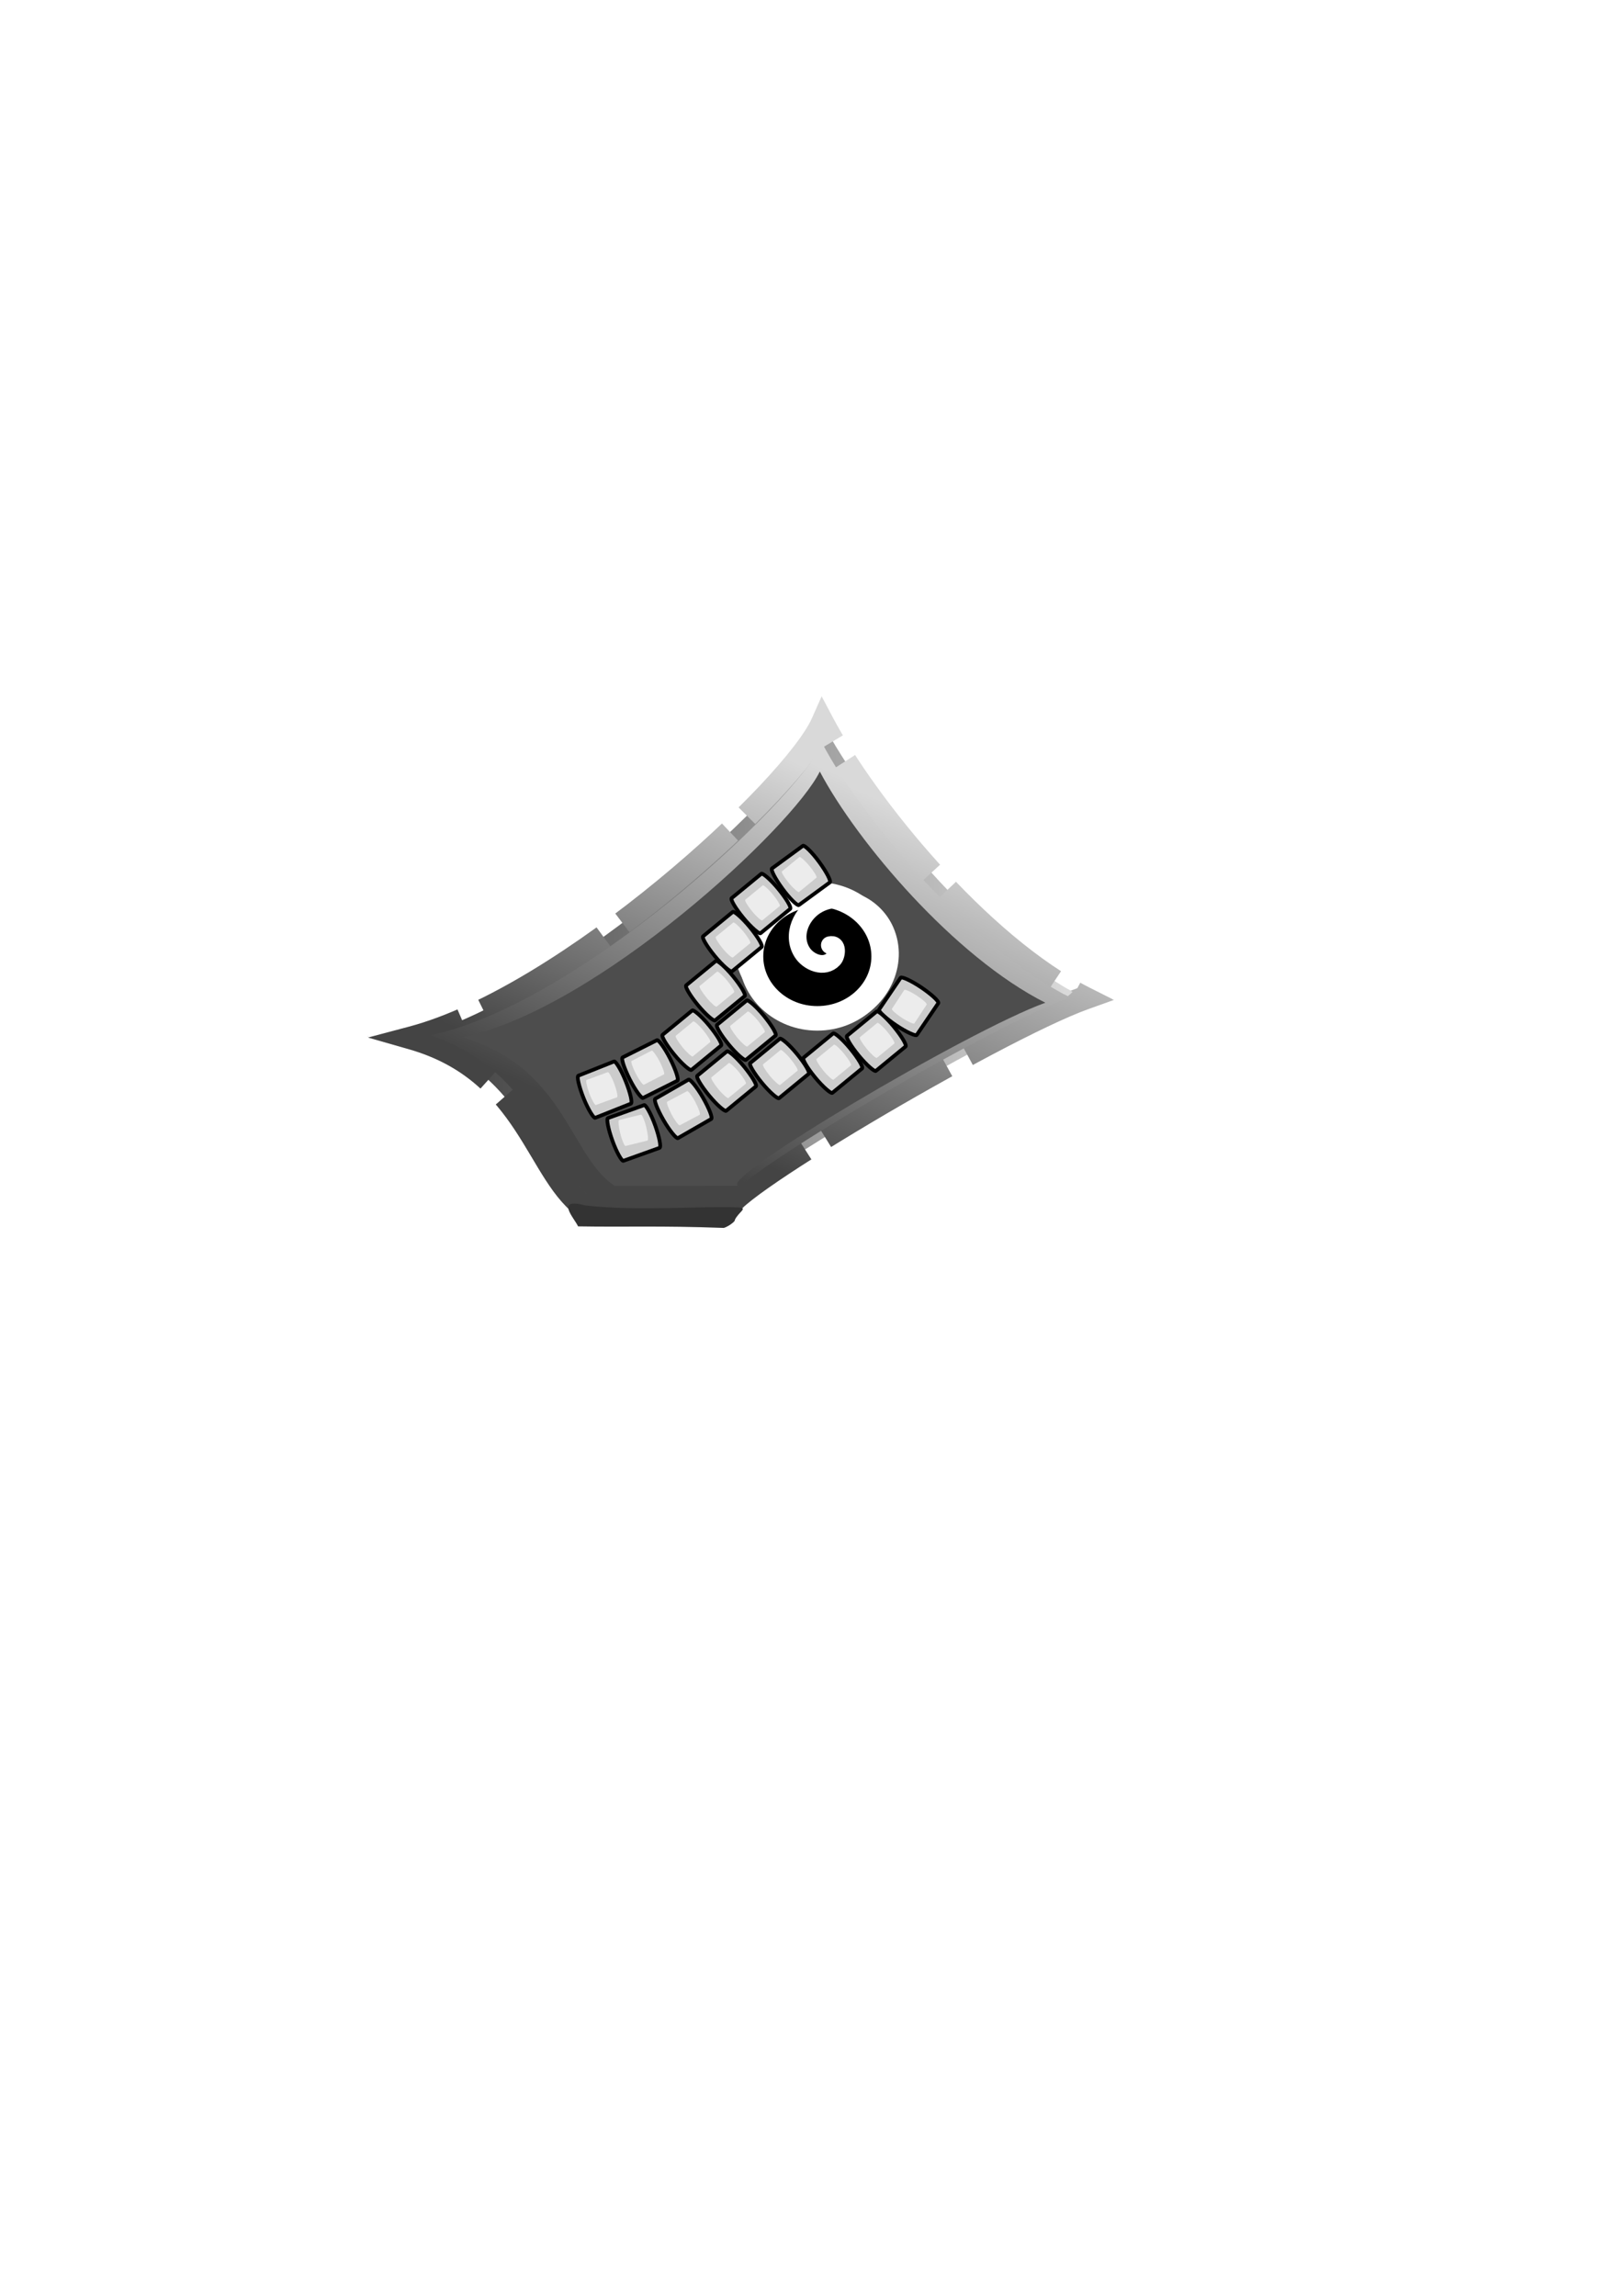 <?xml version="1.0" encoding="UTF-8" standalone="no"?>
<!-- Created with Inkscape (http://www.inkscape.org/) -->

<svg
   xmlns:dc="http://purl.org/dc/elements/1.1/"
   xmlns:cc="http://creativecommons.org/ns#"
   xmlns:rdf="http://www.w3.org/1999/02/22-rdf-syntax-ns#"
   xmlns:svg="http://www.w3.org/2000/svg"
   xmlns="http://www.w3.org/2000/svg"
   xmlns:xlink="http://www.w3.org/1999/xlink"
   xmlns:sodipodi="http://sodipodi.sourceforge.net/DTD/sodipodi-0.dtd"
   xmlns:inkscape="http://www.inkscape.org/namespaces/inkscape"
   width="210mm"
   height="297mm"
   id="svg20632"
   sodipodi:version="0.32"
   inkscape:version="0.92.4 5da689c313, 2019-01-14"
   sodipodi:docname="collective.svg"
   inkscape:output_extension="org.inkscape.output.svg.inkscape"
   inkscape:export-filename="/home/brutkasten/Dokumente/naev/FLF_logo.png"
   inkscape:export-xdpi="90"
   inkscape:export-ydpi="90"
   version="1.1">
  <defs
     id="defs20634">
    <linearGradient
       inkscape:collect="always"
       xlink:href="#linearGradient6288"
       id="linearGradient6770"
       gradientUnits="userSpaceOnUse"
       gradientTransform="translate(-2428.467,-608.901)"
       x1="-1578.846"
       y1="750.077"
       x2="-1662.808"
       y2="932.706" />
    <linearGradient
       id="linearGradient6288">
      <stop
         id="stop6298"
         offset="0"
         style="stop-color:#d9d9d9;stop-opacity:1;" />
      <stop
         style="stop-color:#444444;stop-opacity:1;"
         offset="1"
         id="stop6292" />
    </linearGradient>
    <linearGradient
       inkscape:collect="always"
       xlink:href="#linearGradient6288"
       id="linearGradient6768"
       gradientUnits="userSpaceOnUse"
       gradientTransform="translate(-2428.467,-608.901)"
       x1="-1588.09"
       y1="749.23"
       x2="-1664.673"
       y2="918.881" />
    <inkscape:perspective
       sodipodi:type="inkscape:persp3d"
       inkscape:vp_x="0 : 561.25983 : 1"
       inkscape:vp_y="0 : 1066.6667 : 0"
       inkscape:vp_z="793.70078 : 561.25983 : 1"
       inkscape:persp3d-origin="396.85039 : 374.17322 : 1"
       id="perspective20640" />
    <inkscape:perspective
       id="perspective2457"
       inkscape:persp3d-origin="64 : 14.933333 : 1"
       inkscape:vp_z="128 : 22.4 : 1"
       inkscape:vp_y="0 : 1066.6667 : 0"
       inkscape:vp_x="0 : 22.4 : 1"
       sodipodi:type="inkscape:persp3d" />
    <inkscape:perspective
       sodipodi:type="inkscape:persp3d"
       inkscape:vp_x="0 : 22.4 : 1"
       inkscape:vp_y="0 : 1066.6667 : 0"
       inkscape:vp_z="128 : 22.4 : 1"
       inkscape:persp3d-origin="64 : 14.933333 : 1"
       id="perspective38983" />
    <inkscape:perspective
       id="perspective22068"
       inkscape:persp3d-origin="396.85039 : 374.17322 : 1"
       inkscape:vp_z="793.70078 : 561.25983 : 1"
       inkscape:vp_y="0 : 1066.6667 : 0"
       inkscape:vp_x="0 : 561.25983 : 1"
       sodipodi:type="inkscape:persp3d" />
    <linearGradient
       inkscape:collect="always"
       xlink:href="#linearGradient6288"
       id="linearGradient4294"
       gradientUnits="userSpaceOnUse"
       gradientTransform="matrix(1,-7.4244406e-3,7.4244406e-3,1,1984.643,-382.495)"
       x1="-1578.846"
       y1="750.077"
       x2="-1662.808"
       y2="932.706" />
    <linearGradient
       inkscape:collect="always"
       xlink:href="#linearGradient6288"
       id="linearGradient4297"
       gradientUnits="userSpaceOnUse"
       gradientTransform="matrix(1,-7.4244406e-3,7.4244406e-3,1,1984.643,-382.495)"
       x1="-1588.09"
       y1="749.23"
       x2="-1664.673"
       y2="918.881" />
    <linearGradient
       inkscape:collect="always"
       xlink:href="#linearGradient6288"
       id="linearGradient4353"
       gradientUnits="userSpaceOnUse"
       x1="522.185"
       y1="492.167"
       x2="221.559"
       y2="510.249" />
  </defs>
  <sodipodi:namedview
     id="base"
     pagecolor="#ffffff"
     bordercolor="#666666"
     borderopacity="1.0"
     inkscape:pageopacity="0.0"
     inkscape:pageshadow="2"
     inkscape:zoom="1"
     inkscape:cx="646.13246"
     inkscape:cy="509.73467"
     inkscape:document-units="px"
     inkscape:current-layer="layer1"
     showgrid="false"
     inkscape:window-width="1916"
     inkscape:window-height="1014"
     inkscape:window-x="2"
     inkscape:window-y="64"
     inkscape:window-maximized="1" />
  <g
     inkscape:label="Ebene 1"
     inkscape:groupmode="layer"
     id="layer1">
    <g
       id="g2491">
      <g
         id="g4307">
        <path
           style="fill:url(#linearGradient4353);fill-opacity:1;fill-rule:evenodd;stroke:url(#linearGradient4297);stroke-width:11.486;stroke-linecap:butt;stroke-linejoin:miter;marker-start:none;stroke-miterlimit:4;stroke-dasharray:68.916, 11.486;stroke-dashoffset:0;stroke-opacity:1"
           d="M 287.543,591.295 C 262.321,575.255 259.252,524.042 201.533,507.502 277.775,487.245 388.141,385.385 402.262,353.583 423.446,393.601 479.028,462.173 530.248,488.01 487.001,503.534 343.699,588.468 357.282,591.19"
           id="path6726"
           sodipodi:nodetypes="ccccc" />
        <path
           style="fill:none;fill-rule:evenodd;stroke:#808080;stroke-width:0.1;stroke-linecap:butt;stroke-linejoin:miter;stroke-miterlimit:4;stroke-dasharray:none;stroke-opacity:1"
           d="M 179.633,506.695 C 179.681,506.695 179.804,506.697 179.887,506.698 C 179.902,506.698 179.916,506.699 179.931,506.699"
           id="path7897" />
        <path
           style="fill:url(#linearGradient4294);fill-opacity:1;fill-rule:evenodd;stroke:none;stroke-width:11.486;stroke-linecap:butt;stroke-linejoin:miter;marker-start:none;stroke-miterlimit:4;stroke-dasharray:68.914, 11.486;stroke-dashoffset:0;stroke-opacity:1"
           d="M 290.854,586.804 C 266.848,571.537 264.215,524.448 210.364,506.211 C 282.914,491.018 387.814,393.143 402.19,363.611 C 422.352,401.699 474.482,463.067 523.233,487.659 C 482.071,502.435 345.677,583.274 358.605,585.865"
           id="path6728"
           sodipodi:nodetypes="ccccc" />
        <path
           style="fill:#4d4d4d;fill-opacity:1;fill-rule:evenodd;stroke:none;stroke-width:11.486;stroke-linecap:butt;stroke-linejoin:miter;marker-start:none;stroke-miterlimit:4;stroke-dasharray:68.914, 11.486;stroke-dashoffset:0;stroke-opacity:1"
           d="M 300.71,579.86 C 278.834,565.948 276.173,521.53 226.111,507.184 C 292.222,493.34 387.812,404.151 400.912,377.239 C 419.285,411.947 466.789,467.869 511.213,490.278 C 473.705,503.743 349.415,577.408 361.196,579.769"
           id="path6730"
           sodipodi:nodetypes="ccccc" />
        <ellipse
           style="fill:#000000;stroke:#ffffff;stroke-width:11.999;stroke-linecap:square;paint-order:markers stroke fill"
           id="path1638"
           cx="399.698"
           cy="467.639"
           rx="32.432"
           ry="30.283" />
        <path
           sodipodi:type="spiral"
           style="fill:none;fill-rule:evenodd;stroke:#ffffff;stroke-width:7.5;stroke-linecap:round;stroke-linejoin:miter;stroke-miterlimit:4;stroke-dasharray:none;stroke-opacity:1"
           id="path6732"
           sodipodi:cx="-1841.7922"
           sodipodi:cy="591.63794"
           sodipodi:expansion="1"
           sodipodi:revolution="1.5091813"
           sodipodi:radius="36.584259"
           sodipodi:argument="-18.750643"
           sodipodi:t0="0"
           d="M -1841.792,591.638 C -1838.164,591.998 -1840.487,596.707 -1842.391,597.669 C -1847.548,600.276 -1852.83,595.261 -1853.854,590.441 C -1855.685,581.819 -1848.134,574.446 -1839.997,573.546 C -1828.055,572.225 -1818.344,582.6 -1817.67,594.032 C -1816.771,609.269 -1830.062,621.383 -1844.785,621.791 C -1863.311,622.305 -1877.854,606.057 -1877.976,588.047 C -1877.981,587.342 -1877.965,586.637 -1877.929,585.932"
           transform="matrix(1.081,-0.401,0.401,1.081,2159.544,-915.984)" />
        <g
           id="g6734"
           transform="matrix(0.906,0.361,-0.361,0.906,2150.533,295.019)"
           style="fill:#e6e6e6">
          <rect
             transform="matrix(-0.876,-0.483,-0.483,0.876,0,0)"
             ry="1.767"
             rx="18.522"
             y="1537.923"
             x="959.762"
             height="22.774"
             width="22.778"
             id="rect6736"
             style="opacity:1;fill:#cccccc;fill-opacity:1;stroke:#000000;stroke-width:1.873;stroke-miterlimit:4;stroke-dasharray:none;stroke-dashoffset:0;stroke-opacity:1" />
          <rect
             transform="matrix(-0.977,-0.215,-0.215,0.977,0,0)"
             ry="1.767"
             rx="18.522"
             y="1137.089"
             x="1322.746"
             height="22.774"
             width="22.778"
             id="rect6738"
             style="opacity:1;fill:#cccccc;fill-opacity:1;stroke:#000000;stroke-width:1.873;stroke-miterlimit:4;stroke-dasharray:none;stroke-dashoffset:0;stroke-opacity:1" />
          <rect
             transform="matrix(-0.876,-0.483,-0.483,0.876,0,0)"
             ry="1.767"
             rx="18.522"
             y="1515.588"
             x="944.866"
             height="22.774"
             width="22.778"
             id="rect6740"
             style="opacity:1;fill:#cccccc;fill-opacity:1;stroke:#000000;stroke-width:1.873;stroke-miterlimit:4;stroke-dasharray:none;stroke-dashoffset:0;stroke-opacity:1" />
          <rect
             transform="matrix(-0.876,-0.483,-0.483,0.876,0,0)"
             ry="1.767"
             rx="18.522"
             y="1538.586"
             x="985.132"
             height="22.774"
             width="22.778"
             id="rect6742"
             style="opacity:1;fill:#cccccc;fill-opacity:1;stroke:#000000;stroke-width:1.873;stroke-miterlimit:4;stroke-dasharray:none;stroke-dashoffset:0;stroke-opacity:1" />
          <rect
             transform="matrix(-0.876,-0.483,-0.483,0.876,0,0)"
             ry="1.767"
             rx="18.522"
             y="1491.742"
             x="939.518"
             height="22.774"
             width="22.778"
             id="rect6744"
             style="opacity:1;fill:#cccccc;fill-opacity:1;stroke:#000000;stroke-width:1.873;stroke-miterlimit:4;stroke-dasharray:none;stroke-dashoffset:0;stroke-opacity:1" />
          <rect
             transform="matrix(-0.876,-0.483,-0.483,0.876,0,0)"
             ry="1.767"
             rx="18.522"
             y="1537.97"
             x="1010.241"
             height="22.774"
             width="22.778"
             id="rect6746"
             style="opacity:1;fill:#cccccc;fill-opacity:1;stroke:#000000;stroke-width:1.873;stroke-miterlimit:4;stroke-dasharray:none;stroke-dashoffset:0;stroke-opacity:1" />
          <rect
             transform="matrix(-0.876,-0.483,-0.483,0.876,0,0)"
             ry="1.767"
             rx="18.522"
             y="1515.828"
             x="1023.853"
             height="22.774"
             width="22.778"
             id="rect6748"
             style="opacity:1;fill:#cccccc;fill-opacity:1;stroke:#000000;stroke-width:1.873;stroke-miterlimit:4;stroke-dasharray:none;stroke-dashoffset:0;stroke-opacity:1" />
          <rect
             transform="matrix(-0.876,-0.483,-0.483,0.876,0,0)"
             ry="1.767"
             rx="18.522"
             y="1492.63"
             x="1029.535"
             height="22.774"
             width="22.778"
             id="rect6750"
             style="opacity:1;fill:#cccccc;fill-opacity:1;stroke:#000000;stroke-width:1.873;stroke-miterlimit:4;stroke-dasharray:none;stroke-dashoffset:0;stroke-opacity:1" />
          <rect
             inkscape:transform-center-x="1.1048543"
             transform="matrix(-0.847,-0.531,-0.531,0.847,0,0)"
             ry="1.767"
             rx="18.522"
             y="1525.127"
             x="943.736"
             height="22.774"
             width="22.778"
             id="rect6752"
             style="opacity:1;fill:#cccccc;fill-opacity:1;stroke:#000000;stroke-width:1.873;stroke-miterlimit:4;stroke-dasharray:none;stroke-dashoffset:0;stroke-opacity:1" />
          <rect
             transform="matrix(-0.876,-0.483,-0.483,0.876,0,0)"
             ry="1.767"
             rx="18.522"
             y="1562.879"
             x="998.591"
             height="22.774"
             width="22.778"
             id="rect6754"
             style="opacity:1;fill:#cccccc;fill-opacity:1;stroke:#000000;stroke-width:1.873;stroke-miterlimit:4;stroke-dasharray:none;stroke-dashoffset:0;stroke-opacity:1" />
          <rect
             transform="matrix(-0.876,-0.483,-0.483,0.876,0,0)"
             ry="1.767"
             rx="18.522"
             y="1562.423"
             x="971.699"
             height="22.774"
             width="22.778"
             id="rect6756"
             style="opacity:1;fill:#cccccc;fill-opacity:1;stroke:#000000;stroke-width:1.873;stroke-miterlimit:4;stroke-dasharray:none;stroke-dashoffset:0;stroke-opacity:1" />
          <rect
             transform="matrix(-0.784,-0.621,-0.621,0.784,0,0)"
             ry="1.767"
             rx="18.522"
             y="1729.342"
             x="697.002"
             height="22.774"
             width="22.778"
             id="rect6758"
             style="opacity:1;fill:#cccccc;fill-opacity:1;stroke:#000000;stroke-width:1.873;stroke-miterlimit:4;stroke-dasharray:none;stroke-dashoffset:0;stroke-opacity:1" />
          <rect
             transform="matrix(-0.747,-0.664,-0.664,0.747,0,0)"
             ry="1.767"
             rx="18.522"
             y="1773.909"
             x="622.893"
             height="22.774"
             width="22.778"
             id="rect6760"
             style="opacity:1;fill:#cccccc;fill-opacity:1;stroke:#000000;stroke-width:1.873;stroke-miterlimit:4;stroke-dasharray:none;stroke-dashoffset:0;stroke-opacity:1" />
          <rect
             transform="matrix(-0.662,-0.75,-0.75,0.662,0,0)"
             ry="1.767"
             rx="18.522"
             y="1854.163"
             x="374.984"
             height="22.774"
             width="22.778"
             id="rect6762"
             style="opacity:1;fill:#cccccc;fill-opacity:1;stroke:#000000;stroke-width:1.873;stroke-miterlimit:4;stroke-dasharray:none;stroke-dashoffset:0;stroke-opacity:1" />
          <rect
             transform="matrix(-0.687,-0.726,-0.726,0.687,0,0)"
             ry="1.767"
             rx="18.522"
             y="1846.784"
             x="465.344"
             height="22.774"
             width="22.778"
             id="rect6764"
             style="opacity:1;fill:#cccccc;fill-opacity:1;stroke:#000000;stroke-width:1.873;stroke-miterlimit:4;stroke-dasharray:none;stroke-dashoffset:0;stroke-opacity:1" />
        </g>
        <path
           style="fill:#444444;fill-opacity:1;fill-rule:evenodd;stroke:none;stroke-width:1px;stroke-linecap:butt;stroke-linejoin:miter;stroke-opacity:1"
           d="M 284.047,595.802 C 307.737,596.251 324.417,595.378 355.784,596.638 C 356.72,596.865 361.854,593.436 361.54,592.216 C 359.034,584.278 359.783,586.084 356.484,585.903 C 337.117,585.029 314.055,587.647 287.869,584.445 C 281.664,585.071 282.212,591.282 284.047,595.802 z"
           id="path6766"
           sodipodi:nodetypes="cccccc" />
        <rect
           transform="matrix(-0.635,-0.773,-0.773,0.634,0,0)"
           ry="1.015"
           rx="10.637"
           y="30.372"
           x="-627.14"
           height="13.079"
           width="13.082"
           id="rect6820"
           style="fill:#ececec;fill-opacity:1;stroke:none;stroke-width:1.873;stroke-miterlimit:4;stroke-dasharray:none;stroke-dashoffset:0;stroke-opacity:1" />
        <rect
           transform="matrix(-0.635,-0.773,-0.773,0.634,0,0)"
           ry="1.015"
           rx="10.637"
           y="29.577"
           x="-602.589"
           height="13.079"
           width="13.082"
           id="rect6822"
           style="fill:#ececec;fill-opacity:1;stroke:none;stroke-width:1.873;stroke-miterlimit:4;stroke-dasharray:none;stroke-dashoffset:0;stroke-opacity:1" />
        <rect
           transform="matrix(-0.635,-0.773,-0.773,0.634,0,0)"
           ry="1.015"
           rx="10.637"
           y="8.213"
           x="-589.022"
           height="13.079"
           width="13.082"
           id="rect6824"
           style="fill:#ececec;fill-opacity:1;stroke:none;stroke-width:1.873;stroke-miterlimit:4;stroke-dasharray:none;stroke-dashoffset:0;stroke-opacity:1" />
        <rect
           transform="matrix(-0.635,-0.773,-0.773,0.634,0,0)"
           ry="1.015"
           rx="10.637"
           y="-14.452"
           x="-584.131"
           height="13.079"
           width="13.082"
           id="rect6826"
           style="fill:#ececec;fill-opacity:1;stroke:none;stroke-width:1.873;stroke-miterlimit:4;stroke-dasharray:none;stroke-dashoffset:0;stroke-opacity:1" />
        <rect
           transform="matrix(-0.635,-0.773,-0.773,0.634,0,0)"
           ry="1.015"
           rx="10.637"
           y="-37.13"
           x="-584.795"
           height="13.079"
           width="13.082"
           id="rect6828"
           style="fill:#ececec;fill-opacity:1;stroke:none;stroke-width:1.873;stroke-miterlimit:4;stroke-dasharray:none;stroke-dashoffset:0;stroke-opacity:1" />
        <rect
           transform="matrix(-0.837,-0.547,-0.547,0.837,0,0)"
           ry="1.015"
           rx="10.637"
           y="162.24"
           x="-648.126"
           height="13.079"
           width="13.082"
           id="rect6830"
           style="fill:#ececec;fill-opacity:1;stroke:none;stroke-width:1.873;stroke-miterlimit:4;stroke-dasharray:none;stroke-dashoffset:0;stroke-opacity:1" />
        <rect
           transform="matrix(-0.635,-0.773,-0.773,0.634,0,0)"
           ry="1.015"
           rx="10.637"
           y="-15.085"
           x="-671.619"
           height="13.079"
           width="13.082"
           id="rect6832"
           style="fill:#ececec;fill-opacity:1;stroke:none;stroke-width:1.873;stroke-miterlimit:4;stroke-dasharray:none;stroke-dashoffset:0;stroke-opacity:1" />
        <rect
           transform="matrix(-0.635,-0.773,-0.773,0.634,0,0)"
           ry="1.015"
           rx="10.637"
           y="8.074"
           x="-666.409"
           height="13.079"
           width="13.082"
           id="rect6834"
           style="fill:#ececec;fill-opacity:1;stroke:none;stroke-width:1.873;stroke-miterlimit:4;stroke-dasharray:none;stroke-dashoffset:0;stroke-opacity:1" />
        <rect
           transform="matrix(-0.635,-0.773,-0.773,0.634,0,0)"
           ry="1.015"
           rx="10.637"
           y="29.921"
           x="-651.863"
           height="13.079"
           width="13.082"
           id="rect6836"
           style="fill:#ececec;fill-opacity:1;stroke:none;stroke-width:1.873;stroke-miterlimit:4;stroke-dasharray:none;stroke-dashoffset:0;stroke-opacity:1" />
        <rect
           transform="matrix(-0.635,-0.773,-0.773,0.634,0,0)"
           ry="1.015"
           rx="10.637"
           y="54.043"
           x="-613.993"
           height="13.079"
           width="13.082"
           id="rect6838"
           style="fill:#ececec;fill-opacity:1;stroke:none;stroke-width:1.873;stroke-miterlimit:4;stroke-dasharray:none;stroke-dashoffset:0;stroke-opacity:1" />
        <rect
           transform="matrix(-0.635,-0.773,-0.773,0.634,0,0)"
           ry="1.015"
           rx="10.637"
           y="53.511"
           x="-640.759"
           height="13.079"
           width="13.082"
           id="rect6840"
           style="fill:#ececec;fill-opacity:1;stroke:none;stroke-width:1.873;stroke-miterlimit:4;stroke-dasharray:none;stroke-dashoffset:0;stroke-opacity:1" />
        <rect
           transform="matrix(-0.458,-0.889,-0.889,0.458,0,0)"
           ry="1.015"
           rx="10.637"
           y="-49.067"
           x="-615.666"
           height="13.079"
           width="13.082"
           id="rect6842"
           style="fill:#ececec;fill-opacity:1;stroke:none;stroke-width:1.873;stroke-miterlimit:4;stroke-dasharray:none;stroke-dashoffset:0;stroke-opacity:1" />
        <rect
           transform="matrix(-0.468,-0.884,-0.884,0.468,0,0)"
           ry="1.015"
           rx="10.637"
           y="-48.391"
           x="-641.654"
           height="13.079"
           width="13.082"
           id="rect6844"
           style="fill:#ececec;fill-opacity:1;stroke:none;stroke-width:1.873;stroke-miterlimit:4;stroke-dasharray:none;stroke-dashoffset:0;stroke-opacity:1" />
        <rect
           transform="matrix(-0.239,-0.971,-0.971,0.239,0,0)"
           ry="1.015"
           rx="10.637"
           y="-175.17"
           x="-617.206"
           height="13.079"
           width="13.082"
           id="rect6846"
           style="fill:#ececec;fill-opacity:1;stroke:none;stroke-width:1.873;stroke-miterlimit:4;stroke-dasharray:none;stroke-dashoffset:0;stroke-opacity:1" />
        <rect
           transform="matrix(-0.344,-0.939,-0.939,0.344,0,0)"
           ry="1.015"
           rx="10.637"
           y="-99.796"
           x="-607.543"
           height="13.079"
           width="13.082"
           id="rect6848"
           style="fill:#ececec;fill-opacity:1;stroke:none;stroke-width:1.873;stroke-miterlimit:4;stroke-dasharray:none;stroke-dashoffset:0;stroke-opacity:1" />
        <path
           style="fill:#d9d9d9;fill-opacity:1;fill-rule:evenodd;stroke:none;stroke-width:1px;stroke-linecap:butt;stroke-linejoin:miter;stroke-opacity:1"
           d="M 524.518,484.993 C 524.161,485.464 522.99,486.427 522.19,487.061 C 521.322,486.579 520.556,486.235 519.788,485.858 C 519.386,485.661 519.957,484.672 520.119,484.342 C 520.382,483.806 520.759,483.459 521.577,483.452 C 522.821,483.723 523.408,484.363 524.518,484.993 z"
           id="path6850"
           sodipodi:nodetypes="cccscc" />
        <path
           style="fill:none;fill-rule:evenodd;stroke:#ffffff;stroke-width:0.1;stroke-linecap:butt;stroke-linejoin:miter;stroke-miterlimit:4;stroke-dasharray:none;stroke-opacity:1"
           d="M 544.115,488.86 C 544.163,488.86 544.286,488.862 544.369,488.863 C 544.383,488.864 544.398,488.864 544.413,488.864"
           id="path7895" />
      </g>
      <path
         style="fill:#333333;fill-opacity:1;fill-rule:evenodd;stroke:none;stroke-width:1px;stroke-linecap:butt;stroke-linejoin:miter;stroke-opacity:1"
         d="M 282.687,599.618 C 306.132,600.021 322.64,599.237 353.682,600.369 C 354.608,600.572 359.689,597.494 359.378,596.399 C 361.398,592.399 365.765,590.77 361.374,590.358 C 342.208,589.573 312.385,592.298 286.47,589.424 C 270.954,585.361 280.872,595.561 282.687,599.618 z"
         id="path2489"
         sodipodi:nodetypes="cccccc" />
    </g>
  </g>
</svg>
